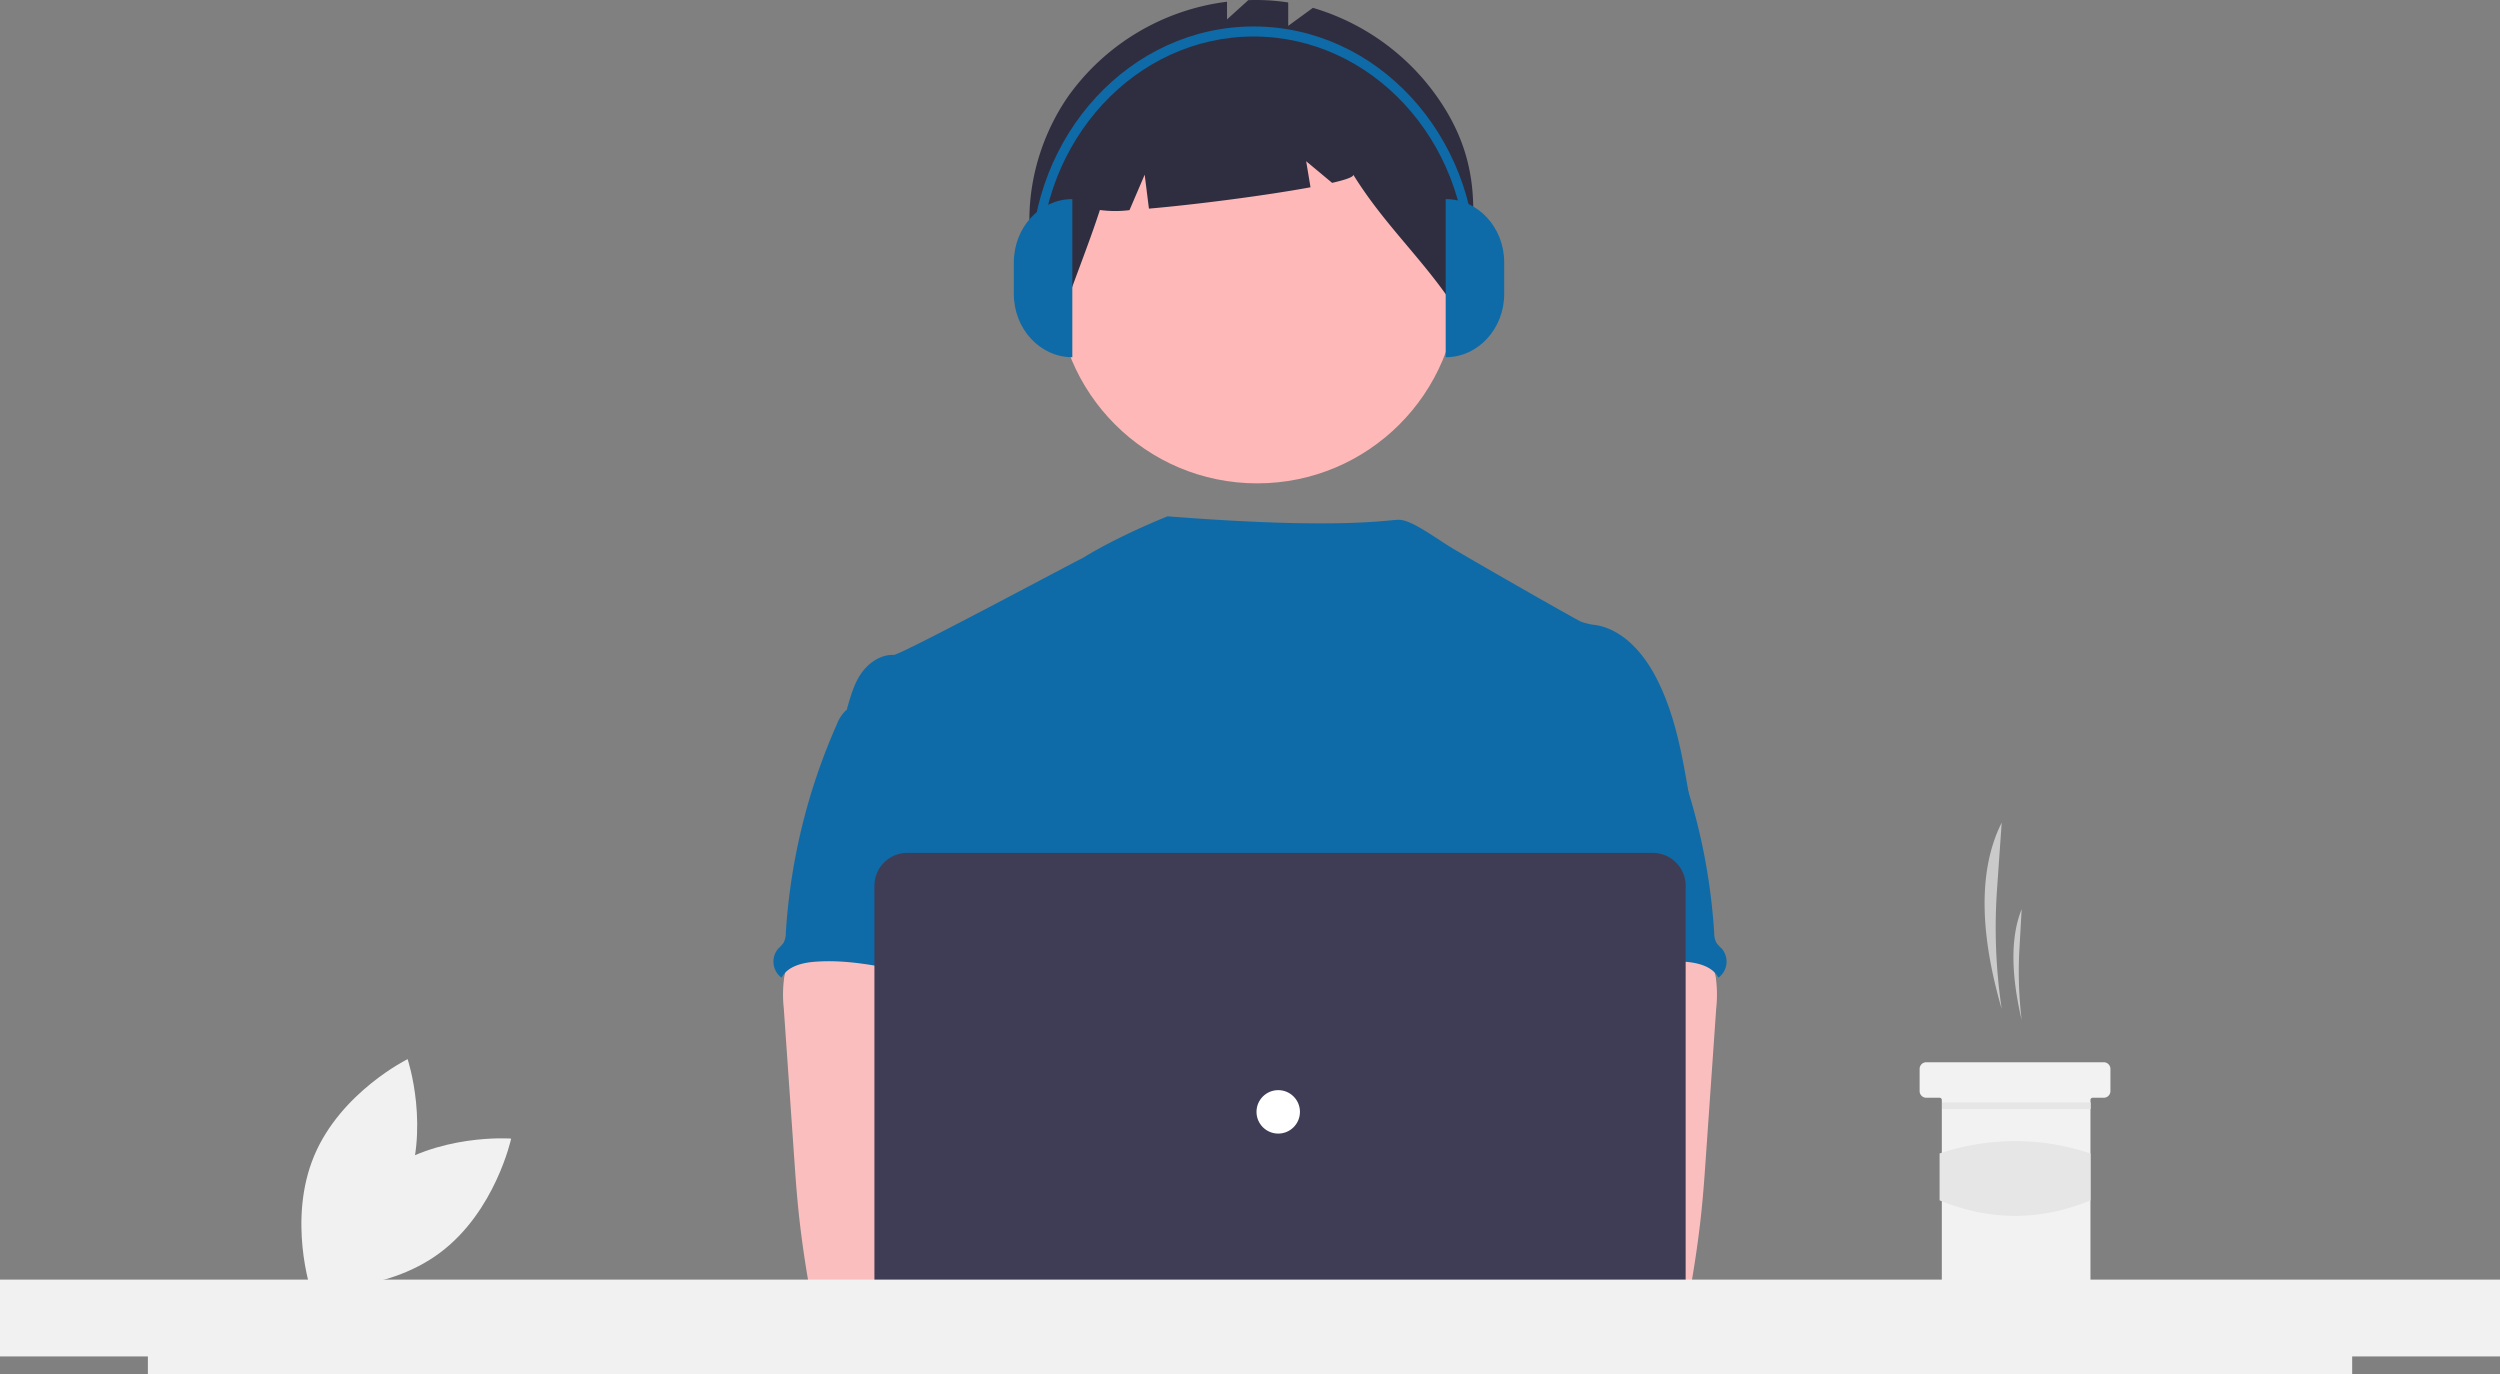 <svg xmlns="http://www.w3.org/2000/svg" data-name="Layer 1" width="878.63" height="483" viewBox="0 0 878.63 483" xmlns:xlink="http://www.w3.org/1999/xlink"><rect x="0" y="0" width="878.63" height="483" fill="#808080" stroke="none"/><path d="M294.716,621.203c-19.511,14.544-25.04,40.135-25.04,40.135s26.104,2.009,45.615-12.535,25.04-40.135,25.04-40.135S314.227,606.659,294.716,621.203Z" transform="translate(-160.685 -208.5)" fill="#f1f1f1"/><path d="M302.844,628.032c-9.377,22.456-32.862,34.028-32.862,34.028s-8.281-24.837,1.096-47.293,32.862-34.028,32.862-34.028S312.221,605.576,302.844,628.032Z" transform="translate(-160.685 -208.5)" fill="#f1f1f1"/><path d="M864.187,563.114h0a194.657,194.657,0,0,1-1.633-42.195l1.633-23.307h0c-9,17.908-6.966,41.479,0,65.502Z" transform="translate(-160.685 -208.5)" fill="#cacaca"/><path d="M871.205,567.013h0a143.091,143.091,0,0,1-.786-25.116l.786-13.873h0C866.875,538.683,867.854,552.713,871.205,567.013Z" transform="translate(-160.685 -208.5)" fill="#cacaca"/><path d="M902.401,584.17v7.798a2.352,2.352,0,0,1-2.339,2.339h-3.899a.777.777,0,0,0-.78.78v63.943a2.351,2.351,0,0,1-2.339,2.339H845.476a2.341,2.341,0,0,1-2.339-2.339V595.087a.782.782,0,0,0-.78-.78H837.678a2.341,2.341,0,0,1-2.339-2.339v-7.798a2.336,2.336,0,0,1,2.339-2.339h62.383A2.346,2.346,0,0,1,902.401,584.17Z" transform="translate(-160.685 -208.5)" fill="#f2f2f2"/><rect x="682.522" y="387.445" width="52.246" height="2.339" fill="#e6e6e6"/><path d="M895.383,630.369c-17.483,7.235-35.156,7.315-53.026,0v-16.481a83.274,83.274,0,0,1,53.026,0Z" transform="translate(-160.685 -208.5)" fill="#e6e6e6"/><circle id="fff0188c-9915-4c0d-8339-9317a77083e8" data-name="Ellipse 276" cx="441.853" cy="99.211" r="70.666" fill="#feb8b8"/><path id="ac220ed6-7c3f-4d1e-8d82-3295770c496a-183" data-name="Path 1461" d="M668.54,246.746a81.614,81.614,0,0,0-46.43-35.492l-8.675,6.331v-8.22a75.123,75.123,0,0,0-14.032-.817l-7.485,6.772V209.11a80.834,80.834,0,0,0-55.763,33.169c-16.254,23.432-18.998,56.032-3.011,79.652,4.388-13.487,9.715-26.142,14.104-39.628a39.916,39.916,0,0,0,10.399.05l5.339-12.459,1.492,11.931c16.55-1.441,41.096-4.607,56.785-7.508l-1.526-9.154,9.128,7.606c4.806-1.106,7.66-2.11,7.425-2.877,11.668,18.811,25.948,30.826,37.616,49.637C678.337,293.006,683.437,270.951,668.54,246.746Z" transform="translate(-160.685 -208.5)" fill="#2f2e41"/><path d="M754.52,489.43c-2.43-14.619-4.936-29.519-11.731-42.689-4.466-8.626-11.554-16.847-21.11-18.552a20.422,20.422,0,0,1-5.497-1.272c-2.8-1.349-40.425-22.827-46.405-26.568-5.135-3.212-13.24-9.158-17.327-9.158-4.112-.09-19.878,3.579-81.414-1.231,0,0-16.905,6.663-29.985,14.743-.198-.131-63.869,34.06-66.261,33.97-4.53-.191-8.741,2.71-11.338,6.362-2.596,3.652-3.814,8.174-5.089,12.546,13.907,30.97,26.631,61.98,40.539,92.95a7.931,7.931,0,0,1,1.006,3.815,9.31,9.31,0,0,1-1.73,3.815c-6.82,10.956-6.603,24.736-5.858,37.613.746,12.877,1.668,26.478-4.087,38.02-1.565,3.169-3.601,6.069-5.089,9.238-3.486,7.177-4.746,30.131-2.71,37.842l255.121,7.309C730.067,673.102,754.52,489.43,754.52,489.43Z" transform="translate(-160.685 -208.5)" fill="#0e6ba8"/><path id="bb46eb08-8e3e-4ac5-913b-26d221d967b9-184" data-name="Path 1421" d="M436.31,551.903a45.043,45.043,0,0,0-.153,11.109l3.657,52.513c.343,4.949.681,9.887,1.146,14.824.877,9.581,2.188,19.086,3.815,28.578a5.09,5.09,0,0,0,5.216,4.949c16.096,3.406,32.726,3.27,49.153,2.342,25.067-1.399,89.198-4.046,93.116-9.136s1.635-13.322-3.474-17.438-89.739-14.149-89.739-14.149c.827-6.553,3.321-12.724,5.688-18.946,4.25-11.035,8.22-22.432,8.297-34.253s-4.377-24.25-14.061-31.022c-7.966-5.56-18.221-6.591-27.928-6.362-7.062.203-19.265-1.489-25.716,1.272C440.223,538.431,437.264,546.905,436.31,551.903Z" transform="translate(-160.685 -208.5)" fill="#fbbebe"/><path id="efe93a1e-ccdd-49fd-af5f-e26394aa0937-185" data-name="Path 1430" d="M457.627,458.523a13.17,13.17,0,0,0-2.824,4.518A213.588,213.588,0,0,0,436.862,536.356a7.329,7.329,0,0,1-.827,3.55,15.535,15.535,0,0,1-1.87,2.023,7.024,7.024,0,0,0,.84,9.898q.173.146.356.281c2.099-3.951,7.125-5.242,11.592-5.586,21.389-1.692,42.282,8.259,63.734,7.508-1.514-5.23-3.691-10.256-4.925-15.548-5.459-23.502,8.156-49.089-.191-71.726-1.667-4.53-4.453-8.983-8.843-10.968a23.555,23.555,0,0,0-5.662-1.499c-5.421-.98-16.212-5.166-21.453-3.486-1.935.624-2.697,2.443-4.301,3.542C462.877,455.902,459.646,456.474,457.627,458.523Z" transform="translate(-160.685 -208.5)" fill="#0e6ba8"/><path id="a38c3c09-000b-42b7-8619-0229d8aff5e9-186" data-name="Path 1421" d="M754.672,536.183c-6.451-2.762-18.653-1.069-25.716-1.272-9.707-.229-19.962.802-27.928,6.362-9.684,6.772-14.137,19.201-14.061,31.022s4.046,23.218,8.297,34.253c2.366,6.222,4.861,12.393,5.688,18.946,0,0-84.63,10.034-89.739,14.149s-7.392,12.348-3.474,17.438,126.173,10.2,142.269,6.794a5.09,5.09,0,0,0,5.216-4.949c1.627-9.491,2.937-18.996,3.815-28.578.465-4.937.802-9.874,1.146-14.824l3.657-52.513a45.043,45.043,0,0,0-.153-11.109C762.736,546.905,759.777,538.431,754.672,536.183Z" transform="translate(-160.685 -208.5)" fill="#fbbebe"/><path id="bd3879bf-5d05-49be-b690-c4d97e29a2ab-187" data-name="Path 1430" d="M734.687,454.346c-1.603-1.099-2.366-2.918-4.301-3.542-5.241-1.68-16.032,2.507-21.453,3.486a23.555,23.555,0,0,0-5.662,1.499c-4.389,1.985-7.175,6.438-8.843,10.968-8.347,22.637,5.268,48.224-.191,71.726-1.234,5.293-3.411,10.318-4.925,15.548,21.453.751,42.346-9.2,63.734-7.508,4.467.343,9.493,1.635,11.592,5.586q.183-.135.356-.281a7.024,7.024,0,0,0,.84-9.898,15.535,15.535,0,0,1-1.87-2.023,7.329,7.329,0,0,1-.827-3.55,213.588,213.588,0,0,0-17.941-73.316,13.17,13.17,0,0,0-2.824-4.518C740.354,456.474,737.123,455.902,734.687,454.346Z" transform="translate(-160.685 -208.5)" fill="#0e6ba8"/><circle cx="420.924" cy="438.81" r="19.073" fill="#fbbebe"/><circle cx="463.156" cy="438.81" r="19.073" fill="#fbbebe"/><path d="M741.572,690.288H479.542a11.552,11.552,0,0,1-11.539-11.539V519.783a11.552,11.552,0,0,1,11.539-11.539H741.572a11.552,11.552,0,0,1,11.539,11.539V678.75A11.552,11.552,0,0,1,741.572,690.288Z" transform="translate(-160.685 -208.5)" fill="#3f3d56"/><circle id="bf1cdf42-3b4f-4239-91c9-f6802a29e918" data-name="Ellipse 263" cx="449.236" cy="390.766" r="7.635" fill="#fff"/><polygon points="878.63 449.724 0 449.724 0 476.724 51.97 476.724 51.97 483 826.68 483 826.68 476.724 878.63 476.724 878.63 449.724" fill="#f1f1f1"/><path d="M537.556,334.049h0c-11.355,0-20.559-9.952-20.559-22.229h0V300.705c0-12.277,9.205-22.229,20.559-22.229h0v55.574Z" transform="translate(-160.685 -208.5)" fill="#0e6ba8"/><path d="M668.779,278.476h0c11.355,0,20.559,9.952,20.559,22.229v11.115c0,12.277-9.205,22.229-20.559,22.229h0V278.476Z" transform="translate(-160.685 -208.5)" fill="#0e6ba8"/><path d="M679.553,302.452h-3.262c0-44.73-33.656-81.121-75.026-81.121-41.369,0-75.026,36.391-75.026,81.121h-3.262c0-46.675,35.12-84.648,78.288-84.648C644.433,217.804,679.553,255.777,679.553,302.452Z" transform="translate(-160.685 -208.5)" fill="#0e6ba8"/></svg>